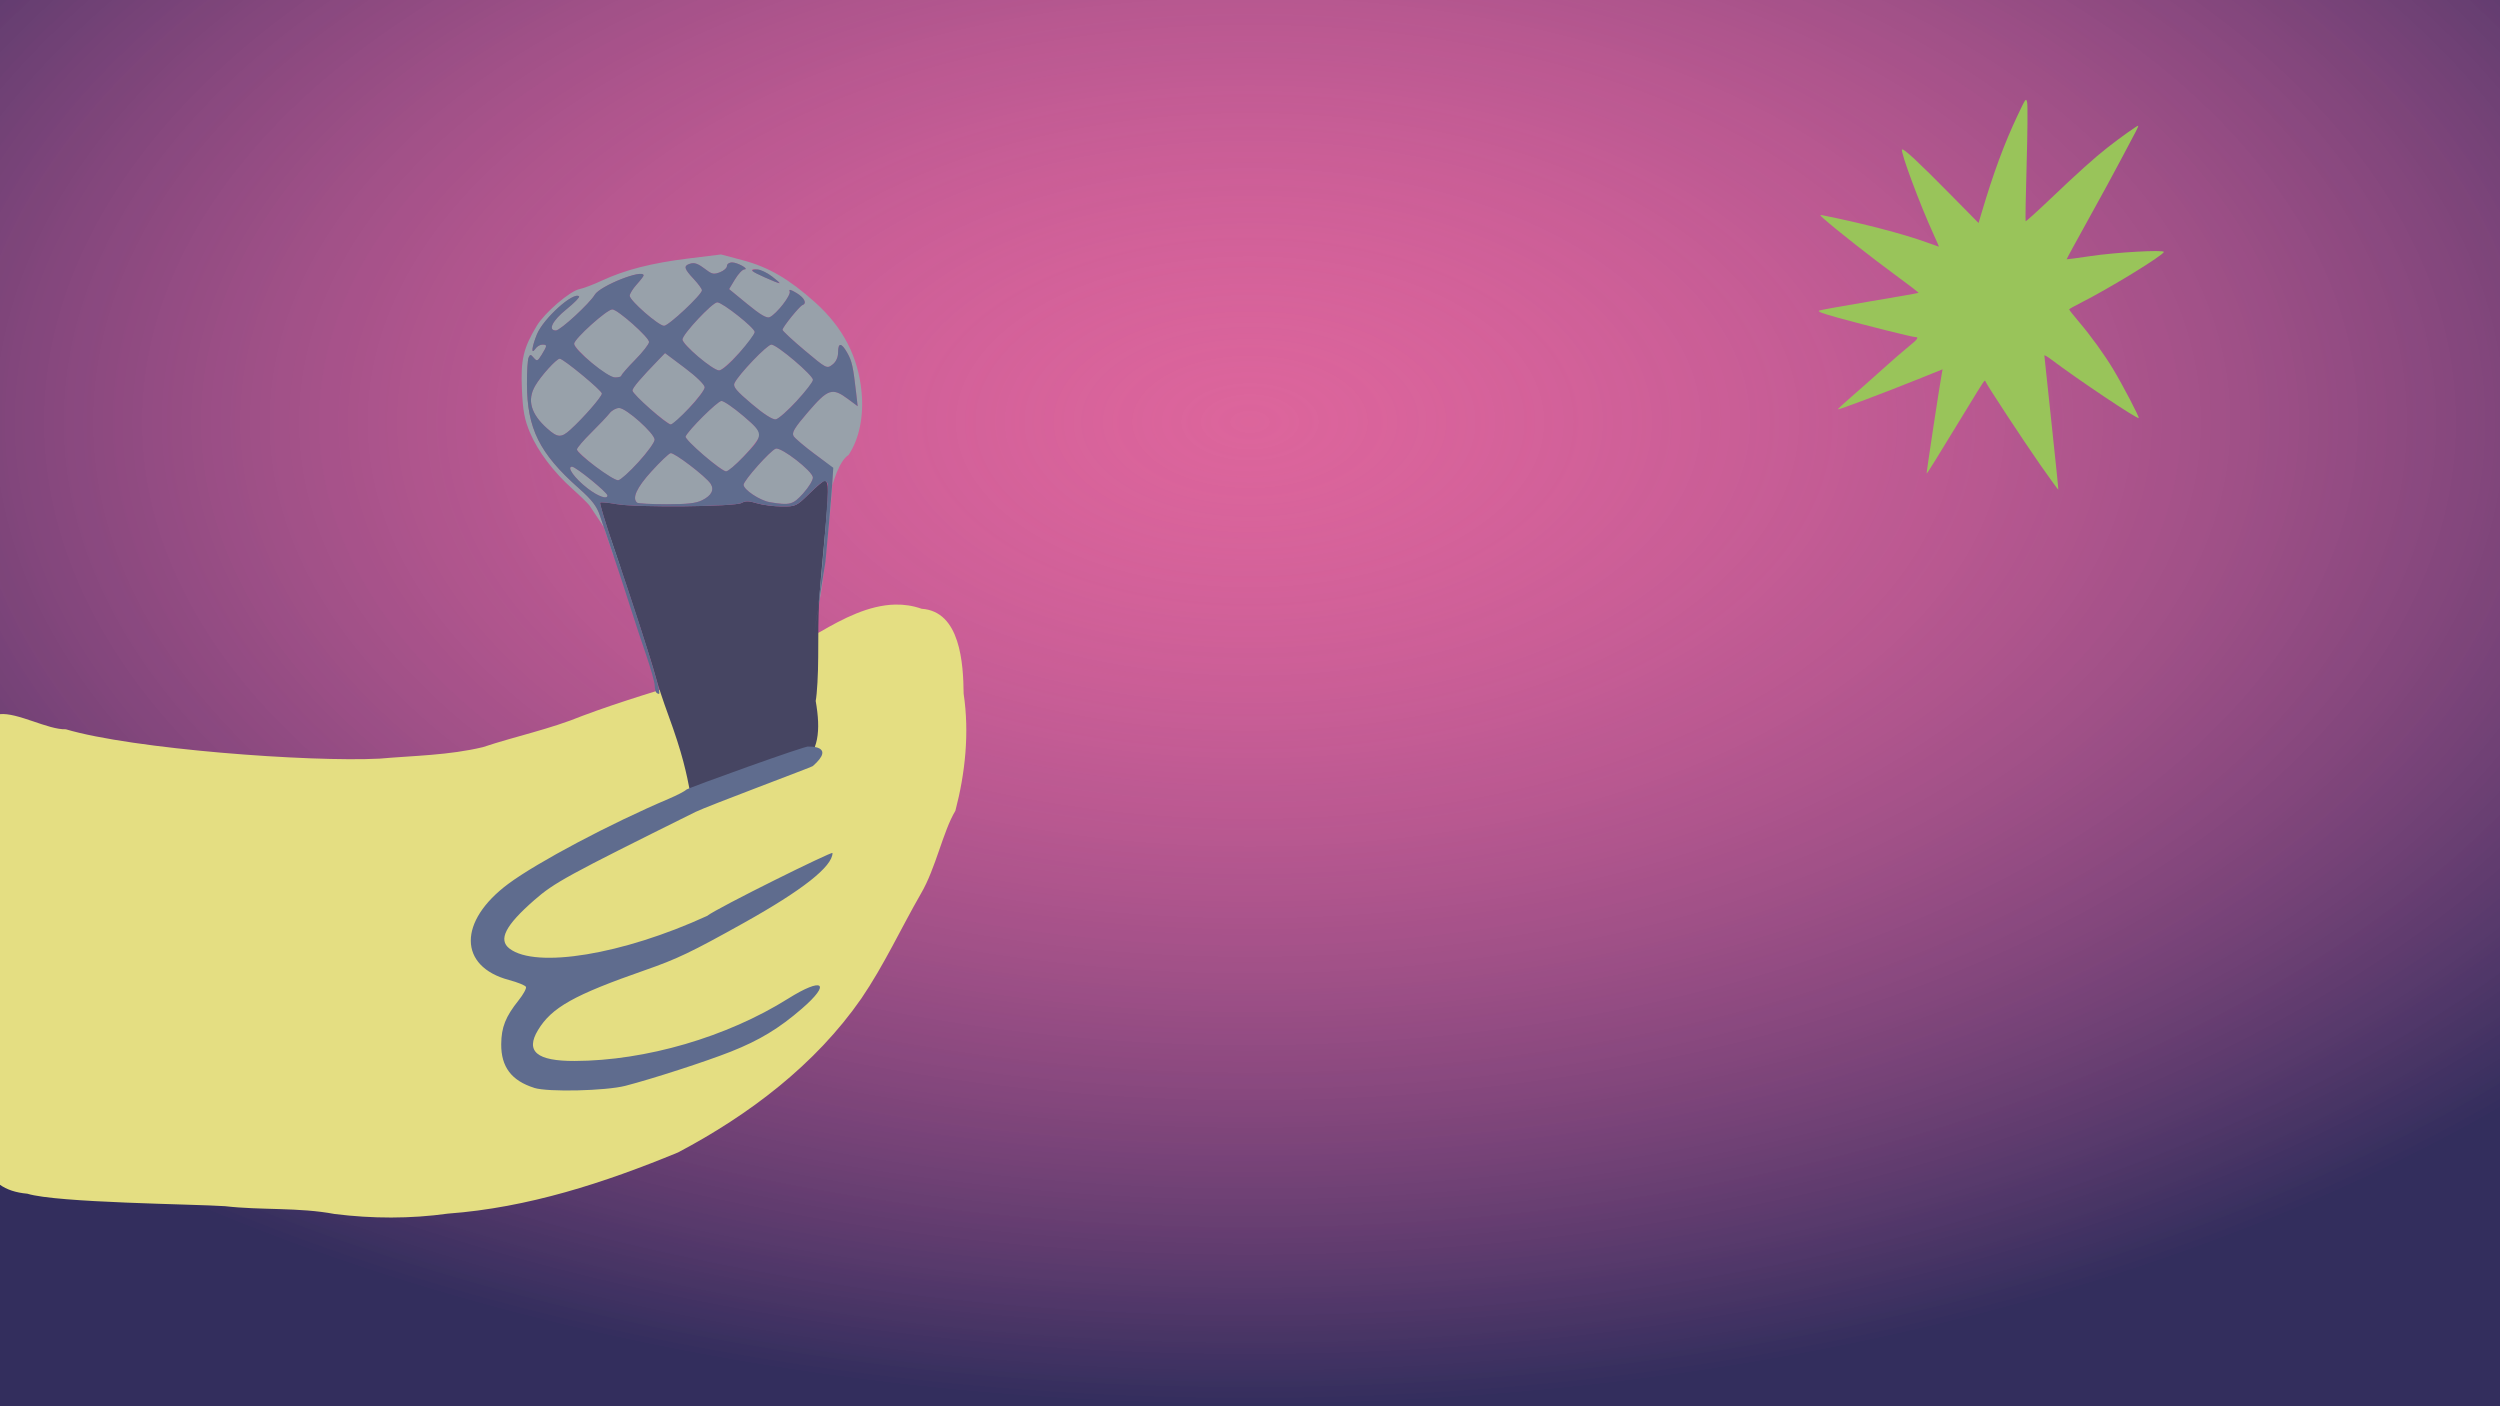<?xml version="1.0" encoding="UTF-8" standalone="no"?>
<!-- Created with Inkscape (http://www.inkscape.org/) -->

<svg
   width="1920"
   height="1080"
   viewBox="0 0 508 285.75"
   version="1.1"
   id="svg1075"
   inkscape:version="1.2.2 (b0a8486541, 2022-12-01)"
   sodipodi:docname="desktop-background-singer.svg"
   inkscape:export-filename="desktop-background-singer.png"
   inkscape:export-xdpi="96"
   inkscape:export-ydpi="96"
   xmlns:inkscape="http://www.inkscape.org/namespaces/inkscape"
   xmlns:sodipodi="http://sodipodi.sourceforge.net/DTD/sodipodi-0.dtd"
   xmlns="http://www.w3.org/2000/svg"
   xmlns:svg="http://www.w3.org/2000/svg">
  <sodipodi:namedview
     id="namedview1077"
     pagecolor="#ffffff"
     bordercolor="#666666"
     borderopacity="1.0"
     inkscape:pageshadow="2"
     inkscape:pageopacity="0.0"
     inkscape:pagecheckerboard="0"
     inkscape:document-units="mm"
     showgrid="false"
     fit-margin-top="0"
     fit-margin-left="0"
     fit-margin-right="0"
     fit-margin-bottom="0"
     inkscape:zoom="0.32026164"
     inkscape:cx="-277.89778"
     inkscape:cy="807.15255"
     inkscape:window-width="1920"
     inkscape:window-height="1011"
     inkscape:window-x="0"
     inkscape:window-y="0"
     inkscape:window-maximized="1"
     inkscape:current-layer="layer1"
     inkscape:showpageshadow="2"
     inkscape:deskcolor="#d1d1d1"
     showguides="false" />
  <defs
     id="defs1072">
    <radialGradient
       id="bg"
       cx="125"
       cy="75"
       r="175"
       fx="125"
       fy="75"
       gradientUnits="userSpaceOnUse"
       gradientTransform="matrix(2.032,0,0,1.143,24.214,122.978)">
      <stop
         offset="0%"
         style="stop-color:#ff69b4;stop-opacity:0.3"
         id="stop2228" />
      <stop
         offset="100%"
         style="stop-color:#332e5d;stop-opacity:1"
         id="stop2230" />
    </radialGradient>
    <mask
       maskUnits="userSpaceOnUse"
       id="mask4576">
      <rect
         style="opacity:1;fill:#feffff;fill-opacity:1;stroke:none;stroke-width:0.624;stroke-linecap:round;stroke-opacity:1"
         id="rect4578"
         width="65.608"
         height="142.412"
         x="115.248"
         y="377.296" />
    </mask>
    <radialGradient
       id="bg-6"
       cx="125"
       cy="75"
       r="175"
       fx="125"
       fy="75"
       gradientUnits="userSpaceOnUse"
       gradientTransform="matrix(0.265,0,0,0.265,24.214,122.978)">
      <stop
         offset="0%"
         style="stop-color:#ff69b4;stop-opacity:0.3"
         id="stop2228-7" />
      <stop
         offset="100%"
         style="stop-color:#332e5d;stop-opacity:1"
         id="stop2230-5" />
    </radialGradient>
  </defs>
  <g
     inkscape:label="Layer 1"
     inkscape:groupmode="layer"
     id="layer1"
     transform="translate(-24.214,-122.978)">
    <rect
       style="fill:#cd6391;fill-opacity:1;stroke:none;stroke-width:6.079;stroke-linecap:round"
       id="rect1416"
       width="508"
       height="285.75"
       x="24.214"
       y="122.978" />
    <rect
       width="508"
       height="285.75"
       fill="url(#bg)"
       id="rect2235"
       x="24.214"
       y="122.978"
       style="fill:url(#bg);stroke-width:1.524" />
    <g
       id="g9242"
       transform="matrix(2.66,0,0,2.66,277.892,-256.917)">
      <path
         id="path4726"
         style="fill:#e4de82;stroke-width:0.43"
         d="m 242.535,575.982 c -4.435,0.093 -8.786,2.348 -12.705,4.629 -12.783,6.241 -26.794,9.165 -40.037,14.131 -5.483,2.254 -11.267,3.442 -16.797,5.283 -5.754,1.378 -11.553,1.423 -17.402,1.936 -11.859,0.601 -41.61,-1.606 -52.936,-4.953 -2.964,0.107 -8.153,-2.871 -11.141,-2.545 v 79.326 c 1.166,0.845 2.725,1.372 4.662,1.539 4.957,1.545 28.259,1.755 33.316,2.104 6.108,0.711 12.392,0.167 18.508,1.32 6.343,0.794 12.776,0.816 19.111,-0.066 13.47,-0.995 26.395,-5.198 38.805,-10.32 11.937,-6.31 23.144,-14.766 30.914,-25.973 3.82,-5.608 6.667,-11.811 10.033,-17.662 2.512,-4.267 3.712,-10.485 5.812,-13.975 1.65,-6.283 2.39,-13.094 1.393,-19.748 -0.053,-5.077 -0.551,-13.897 -7.088,-14.318 -1.484,-0.529 -2.971,-0.738 -4.449,-0.707 z"
         transform="matrix(0.453,0,0,0.453,-136.849,-71.918)" />
      <path
         style="fill:#98a1aa;stroke-width:0.195"
         d="m -50.34,181.427 c -0.158,-0.197 -0.732,-0.755 -1.275,-1.24 -1.463,-1.305 -2.657,-2.882 -3.262,-4.309 -0.424,-1.001 -0.555,-1.705 -0.623,-3.361 -0.093,-2.236 0.111,-3.098 1.136,-4.81 0.596,-0.996 2.542,-2.666 3.27,-2.806 0.296,-0.057 1.062,-0.348 1.702,-0.646 1.762,-0.821 3.804,-1.345 6.586,-1.688 l 2.516,-0.311 1.636,0.433 c 2,0.53 3.559,1.437 5.567,3.239 2.115,1.898 3.278,4.145 3.535,6.829 0.178,1.86 -0.179,3.596 -0.99,4.813 -2.727,1.723 -2.974,20.591 -1.555,5.739 0.177,-1.627 0.323,-3.373 0.325,-3.879 0.003,-0.908 -0.014,-0.932 -1.381,-1.946 -0.761,-0.565 -1.476,-1.172 -1.588,-1.35 -0.164,-0.258 0.061,-0.633 1.118,-1.861 1.51,-1.755 1.838,-1.862 3.019,-0.986 l 0.755,0.56 -0.12,-1.053 c -0.223,-1.967 -0.318,-2.393 -0.674,-3.024 -0.447,-0.793 -0.702,-0.803 -0.702,-0.03 0,0.376 -0.162,0.723 -0.432,0.931 -0.426,0.326 -0.457,0.31 -2.122,-1.089 -0.929,-0.781 -1.69,-1.488 -1.69,-1.571 0,-0.198 1.304,-1.812 1.526,-1.89 0.362,-0.126 0.145,-0.559 -0.464,-0.926 -0.439,-0.264 -0.598,-0.3 -0.515,-0.118 0.126,0.276 -0.989,1.714 -1.526,1.968 -0.223,0.106 -0.704,-0.175 -1.707,-0.998 l -1.396,-1.145 0.453,-0.75 c 0.249,-0.413 0.571,-0.753 0.714,-0.756 0.412,-0.009 -0.519,-0.532 -0.947,-0.532 -0.211,0 -0.384,0.123 -0.384,0.273 0,0.15 -0.24,0.365 -0.533,0.478 -0.448,0.173 -0.608,0.148 -1.008,-0.157 -0.683,-0.52 -0.925,-0.609 -1.305,-0.486 -0.481,0.156 -0.423,0.376 0.299,1.147 0.35,0.374 0.637,0.766 0.637,0.873 0,0.327 -2.545,2.714 -2.894,2.714 -0.416,0 -2.625,-1.93 -2.625,-2.294 0,-0.15 0.239,-0.537 0.531,-0.861 0.292,-0.323 0.531,-0.634 0.531,-0.689 0,-0.531 -3.333,0.786 -3.736,1.477 -0.386,0.662 -2.63,2.726 -2.964,2.726 -0.64,0 -0.267,-0.756 0.797,-1.614 0.606,-0.488 1.044,-0.937 0.973,-0.997 -0.438,-0.37 -2.737,1.707 -3.223,2.912 -0.396,0.982 -0.457,1.593 -0.109,1.088 0.119,-0.173 0.355,-0.314 0.524,-0.314 0.389,0 0.385,0.07 -0.037,0.76 -0.313,0.511 -0.369,0.535 -0.612,0.255 -0.242,-0.279 -0.279,-0.281 -0.398,-0.019 -0.072,0.159 -0.128,1.069 -0.124,2.023 0.015,3.394 0.957,5.293 3.936,7.934 1.041,0.923 1.399,1.389 1.652,2.152 0.178,0.536 0.625,1.862 0.995,2.947 5.167,9.268 2.551,2.615 -1.812,-3.766 z m 13.949,-17.491 c -0.589,-0.453 -1.535,-0.728 -1.535,-0.447 0,0.086 1.922,0.97 2.122,0.976 0.058,0.002 -0.206,-0.237 -0.587,-0.53 z m -10.308,17.282 c -0.401,-0.339 -0.032,-1.147 1.088,-2.38 0.666,-0.733 1.327,-1.364 1.467,-1.402 0.27,-0.072 2.714,1.793 3.064,2.339 0.294,0.457 0.066,0.899 -0.646,1.255 -0.471,0.235 -1.114,0.308 -2.724,0.308 -1.159,0 -2.171,-0.054 -2.249,-0.12 z m 10.135,-0.039 c -0.755,-0.128 -1.999,-0.955 -1.999,-1.328 0,-0.321 2.055,-2.628 2.457,-2.759 0.421,-0.137 2.818,1.724 2.835,2.201 0.007,0.208 -0.325,0.752 -0.739,1.211 -0.789,0.873 -1.023,0.934 -2.555,0.675 z m -13.898,-1.039 c -0.996,-0.761 -1.654,-1.672 -1.206,-1.672 0.285,0 2.705,1.97 2.705,2.202 0,0.323 -0.711,0.072 -1.499,-0.53 z m 0.583,-1.682 c -0.78,-0.604 -1.418,-1.192 -1.417,-1.307 0.001,-0.115 0.491,-0.691 1.089,-1.281 0.598,-0.59 1.229,-1.256 1.402,-1.48 0.173,-0.224 0.504,-0.407 0.734,-0.407 0.532,0 2.706,1.942 2.711,2.421 0.004,0.433 -2.315,3.024 -2.774,3.099 -0.179,0.029 -0.964,-0.441 -1.744,-1.046 z m 8.261,-0.869 c -0.799,-0.68 -1.417,-1.322 -1.374,-1.426 0.199,-0.482 2.449,-2.715 2.737,-2.716 0.178,-7.8e-4 0.931,0.516 1.673,1.148 1.112,0.948 1.325,1.223 1.212,1.569 -0.177,0.548 -2.187,2.662 -2.531,2.662 -0.146,0 -0.919,-0.556 -1.718,-1.236 z m -11.947,-2.036 c -1.251,-1.116 -1.549,-2.169 -0.923,-3.258 0.437,-0.76 1.629,-2.077 1.88,-2.077 0.28,1.7e-4 3.221,2.43 3.221,2.662 0,0.24 -1.423,1.874 -2.406,2.763 -0.702,0.635 -0.976,0.621 -1.772,-0.09 z m 7.872,-1.491 c -0.747,-0.647 -1.359,-1.282 -1.359,-1.41 0,-0.207 0.624,-0.941 2.041,-2.401 l 0.449,-0.463 1.514,1.137 c 0.878,0.659 1.514,1.281 1.514,1.479 0,0.372 -2.251,2.834 -2.592,2.834 -0.115,0 -0.821,-0.53 -1.568,-1.177 z m 7.745,-0.394 c -1.169,-0.988 -1.439,-1.315 -1.309,-1.585 0.326,-0.676 2.495,-2.941 2.817,-2.941 0.423,0 3.186,2.345 3.176,2.695 -0.012,0.396 -2.414,2.945 -2.841,3.015 -0.233,0.038 -0.917,-0.401 -1.843,-1.184 z M -50.184,170.52 c -0.73,-0.622 -1.327,-1.27 -1.327,-1.44 0,-0.373 2.503,-2.628 2.917,-2.628 0.405,0 2.815,2.138 2.808,2.492 -0.003,0.158 -0.481,0.771 -1.061,1.361 -0.581,0.59 -1.056,1.135 -1.056,1.211 0,0.076 -0.215,0.137 -0.478,0.137 -0.304,-5.2e-4 -0.96,-0.412 -1.804,-1.132 z m 8.165,-0.442 c -0.668,-0.57 -1.214,-1.167 -1.214,-1.327 0,-0.397 2.286,-2.838 2.658,-2.838 0.398,0 2.861,1.951 2.861,2.266 0,0.426 -2.326,2.935 -2.721,2.935 -0.203,0 -0.916,-0.466 -1.584,-1.036 z"
         id="path4724"
         sodipodi:nodetypes="cssssssscsssccssssscssssssssssscssssssssssssssssssssssssssccsscssssssssssssssssssscssssssssssssscssssccssscssssssssssssssssssssssss" />
      <path
         style="fill:#464562;stroke-width:0.195"
         d="m -42.628,203.431 c -0.3,-1.557 -0.59,-3.006 -1.705,-6.041 -0.362,-0.985 -0.776,-2.236 -0.92,-2.78 -0.314,-1.185 -1.778,-5.704 -3.277,-10.112 -0.599,-1.763 -1.045,-3.243 -0.991,-3.289 0.054,-0.046 0.623,0.008 1.264,0.121 1.552,0.272 9.022,0.2 9.542,-0.092 0.296,-0.166 0.553,-0.161 1.167,0.025 0.434,0.131 1.284,0.241 1.89,0.246 1.076,0.008 1.126,-0.015 2.11,-0.979 0.554,-0.542 1.075,-0.986 1.157,-0.986 0.359,0 0.355,0.752 -0.025,4.781 -0.426,4.516 -0.443,4.853 -0.448,8.655 -0.002,1.324 -0.088,2.847 -0.192,3.385 0.793,4.536 -0.622,6.412 -9.573,7.066 z"
         id="path4720"
         sodipodi:nodetypes="csssscsscsssccc" />
      <path
         style="fill:#5f6c8e;stroke-width:0.195"
         d="m -54.555,225.921 c -1.739,-0.547 -2.537,-1.602 -2.524,-3.339 0.01,-1.291 0.331,-2.1 1.331,-3.352 0.359,-0.449 0.611,-0.91 0.559,-1.023 -0.051,-0.113 -0.632,-0.349 -1.291,-0.525 -3.878,-1.033 -3.9,-4.496 -0.047,-7.354 2.212,-1.641 7.785,-4.595 12.233,-6.484 0.642,-0.273 1.246,-0.586 1.343,-0.696 0.115,-0.132 9.393,-3.472 9.336,-3.298 0,0 2.157,-0.105 0.337,1.491 0,0.047 -8.101,3.075 -8.947,3.495 -9.859,4.892 -10.799,5.406 -12.328,6.742 -2.213,1.934 -2.774,3.03 -1.892,3.704 2.025,1.548 8.666,0.451 15.077,-2.49 0.902,-0.675 9.589,-4.968 9.596,-4.814 0,1.033 -2.29,2.838 -6.772,5.339 -4.016,2.241 -5.089,2.754 -7.555,3.614 -5.419,1.89 -7.125,2.846 -8.17,4.575 -0.982,1.627 -0.098,2.37 2.808,2.36 5.425,-0.019 11.623,-1.83 16.292,-4.758 2.671,-1.675 3.328,-1.205 1.06,0.76 -1.745,1.512 -3.241,2.417 -5.424,3.283 -1.88,0.746 -6.008,2.084 -8.053,2.611 -1.513,0.39 -5.919,0.492 -6.971,0.161 z m 9.341,-30.177 c -0.078,-0.066 -0.141,-0.316 -0.141,-0.556 0,-0.24 -0.295,-1.292 -0.656,-2.338 -0.361,-1.046 -0.924,-2.753 -1.251,-3.793 -0.328,-1.04 -0.898,-2.779 -1.267,-3.864 -0.369,-1.085 -0.817,-2.411 -0.995,-2.947 -0.253,-0.763 -0.611,-1.229 -1.652,-2.152 -2.979,-2.641 -3.921,-4.539 -3.936,-7.934 -0.004,-0.954 0.051,-1.864 0.124,-2.023 0.119,-0.262 0.157,-0.26 0.398,0.019 0.242,0.28 0.299,0.257 0.612,-0.255 0.422,-0.69 0.426,-0.76 0.037,-0.76 -0.169,0 -0.405,0.141 -0.524,0.314 -0.348,0.505 -0.287,-0.106 0.109,-1.088 0.486,-1.205 2.785,-3.283 3.223,-2.912 0.071,0.06 -0.367,0.508 -0.973,0.997 -1.064,0.857 -1.438,1.614 -0.797,1.614 0.334,0 2.577,-2.064 2.964,-2.726 0.403,-0.69 3.736,-2.008 3.736,-1.477 0,0.056 -0.239,0.366 -0.531,0.689 -0.292,0.323 -0.531,0.711 -0.531,0.861 0,0.363 2.209,2.294 2.625,2.294 0.348,0 2.894,-2.387 2.894,-2.714 0,-0.107 -0.287,-0.499 -0.637,-0.873 -0.723,-0.771 -0.78,-0.991 -0.299,-1.147 0.381,-0.123 0.622,-0.034 1.305,0.486 0.4,0.304 0.56,0.329 1.008,0.157 0.293,-0.113 0.533,-0.328 0.533,-0.478 0,-0.15 0.173,-0.273 0.384,-0.273 0.428,0 1.359,0.523 0.947,0.532 -0.144,0.003 -0.465,0.343 -0.714,0.756 l -0.453,0.75 1.396,1.145 c 1.003,0.823 1.484,1.104 1.707,0.998 0.537,-0.254 1.651,-1.692 1.526,-1.968 -0.083,-0.182 0.077,-0.146 0.515,0.118 0.609,0.366 0.826,0.799 0.464,0.926 -0.222,0.077 -1.526,1.692 -1.526,1.89 0,0.083 0.76,0.79 1.69,1.571 1.666,1.399 1.696,1.415 2.122,1.089 0.271,-0.207 0.432,-0.555 0.432,-0.931 0,-0.773 0.254,-0.762 0.702,0.03 0.356,0.631 0.451,1.057 0.674,3.024 l 0.12,1.053 -0.755,-0.56 c -1.181,-0.876 -1.508,-0.769 -3.019,0.986 -1.057,1.228 -1.282,1.602 -1.118,1.861 0.113,0.178 0.841,0.795 1.618,1.371 l 1.413,1.048 -0.125,1.795 c -0.069,0.987 -0.283,3.409 -0.475,5.382 -0.143,0.835 -1.333,8.354 -0.609,3.856 0.299,-2.236 0.895,-9.571 0.795,-9.791 -0.182,-0.401 -0.35,-0.314 -1.421,0.734 -0.984,0.963 -1.034,0.986 -2.11,0.979 -0.606,-0.004 -1.457,-0.115 -1.89,-0.246 -0.614,-0.185 -0.872,-0.191 -1.167,-0.025 -0.52,0.292 -7.989,0.365 -9.542,0.092 -0.641,-0.112 -1.21,-0.167 -1.264,-0.121 -0.054,0.046 0.391,1.526 0.991,3.289 2.314,6.805 3.675,11.181 3.518,11.314 -0.033,0.028 -0.124,-0.003 -0.202,-0.069 z m 3.487,-14.715 c 0.712,-0.355 0.94,-0.797 0.646,-1.255 -0.351,-0.546 -2.794,-2.411 -3.064,-2.339 -0.141,0.038 -0.801,0.669 -1.467,1.402 -1.12,1.232 -1.489,2.04 -1.088,2.38 0.078,0.066 1.09,0.12 2.249,0.12 1.61,0 2.253,-0.073 2.724,-0.308 z m 7.717,-0.525 c 0.414,-0.458 0.746,-1.003 0.739,-1.211 -0.017,-0.477 -2.414,-2.338 -2.835,-2.201 -0.402,0.13 -2.457,2.437 -2.457,2.759 0,0.373 1.244,1.2 1.999,1.328 1.532,0.26 1.766,0.198 2.555,-0.675 z m -14.954,0.166 c 0,-0.232 -2.42,-2.202 -2.705,-2.202 -0.448,0 0.21,0.912 1.206,1.672 0.788,0.602 1.499,0.853 1.499,0.53 z m 2.38,-2.562 c 0.674,-0.739 1.224,-1.505 1.223,-1.702 -0.004,-0.479 -2.178,-2.421 -2.711,-2.421 -0.23,0 -0.56,0.183 -0.734,0.407 -0.173,0.224 -0.804,0.889 -1.402,1.48 -0.598,0.59 -1.088,1.167 -1.089,1.281 -0.003,0.327 2.798,2.412 3.161,2.353 0.179,-0.029 0.877,-0.658 1.551,-1.397 z m 8.013,-0.402 c 1.582,-1.666 1.582,-1.751 -0.012,-3.11 -0.742,-0.632 -1.494,-1.149 -1.673,-1.148 -0.288,10e-4 -2.538,2.234 -2.737,2.716 -0.096,0.234 2.724,2.662 3.092,2.662 0.146,0 0.745,-0.504 1.33,-1.121 z m -13.224,-2.062 c 0.983,-0.889 2.406,-2.523 2.406,-2.763 0,-0.231 -2.941,-2.661 -3.221,-2.662 -0.251,-1.5e-4 -1.443,1.317 -1.88,2.077 -0.626,1.089 -0.327,2.142 0.923,3.258 0.796,0.711 1.07,0.725 1.772,0.09 z m 9.068,-1.649 c 0.655,-0.685 1.191,-1.4 1.191,-1.588 0,-0.198 -0.636,-0.82 -1.514,-1.479 l -1.514,-1.137 -0.449,0.463 c -1.417,1.46 -2.041,2.194 -2.041,2.401 0,0.272 2.619,2.587 2.927,2.587 0.115,0 0.745,-0.561 1.4,-1.246 z m 8.222,-0.548 c 0.677,-0.74 1.235,-1.464 1.239,-1.61 0.01,-0.35 -2.753,-2.695 -3.176,-2.695 -0.322,0 -2.492,2.265 -2.817,2.941 -0.13,0.27 0.139,0.597 1.309,1.585 0.926,0.783 1.61,1.222 1.843,1.184 0.204,-0.034 0.924,-0.666 1.602,-1.406 z m -13.398,-1.931 c 0,-0.076 0.475,-0.621 1.056,-1.211 0.581,-0.59 1.058,-1.202 1.061,-1.361 0.007,-0.354 -2.403,-2.492 -2.808,-2.492 -0.414,0 -2.917,2.255 -2.917,2.628 0,0.467 2.561,2.571 3.131,2.572 0.263,4.4e-4 0.478,-0.061 0.478,-0.137 z m 9.012,-1.744 c 0.647,-0.739 1.176,-1.455 1.176,-1.591 0,-0.315 -2.463,-2.266 -2.861,-2.266 -0.372,0 -2.658,2.441 -2.658,2.838 0,0.392 2.333,2.363 2.797,2.363 0.214,0 0.865,-0.566 1.545,-1.343 z m 1.972,-5.752 c -1.103,-0.485 -1.228,-0.616 -0.587,-0.616 0.232,0 0.733,0.24 1.114,0.533 0.839,0.645 0.773,0.655 -0.527,0.083 z"
         id="path4722"
         sodipodi:nodetypes="ssssssssccsssccssssssssssssssssssssssssssssssssssssssscscssssssssssscsssscsccsscsssssssssssssssssssssssssssssscsssscsssssssssssssscsssssssssssssssssssssssssssss" />
    </g>
    <path
       style="fill:#99c45a;fill-opacity:1;stroke:none;stroke-width:0.296;stroke-opacity:1"
       d="m 438.81,217.449 c -3.28,-4.68 -10.887,-16.252 -11.142,-16.951 -0.156,-0.425 -0.094,-0.516 -3.748,5.479 -6.533,10.719 -8.13,13.286 -8.21,13.206 -0.073,-0.073 2.621,-17.851 3.063,-20.22 l 0.176,-0.943 -5.138,2.071 c -6.561,2.645 -16.022,6.205 -16.151,6.077 -0.055,-0.055 1.156,-1.18 2.688,-2.501 1.533,-1.321 4.366,-3.83 6.296,-5.573 1.93,-1.744 4.342,-3.839 5.36,-4.656 1.894,-1.519 2.21,-1.971 1.38,-1.971 -0.608,0 -9.952,-2.335 -15.653,-3.912 -3.28,-0.907 -4.277,-1.287 -3.85,-1.465 0.317,-0.132 4.96,-0.973 10.318,-1.867 5.358,-0.895 9.791,-1.676 9.851,-1.736 0.06,-0.06 -2.058,-1.693 -4.707,-3.628 -4.514,-3.298 -12.107,-9.264 -14.441,-11.347 -0.969,-0.865 -0.988,-0.915 -0.296,-0.777 8.05,1.605 16.415,3.784 21.129,5.504 1.308,0.477 2.414,0.868 2.457,0.868 0.043,0 -0.435,-1.115 -1.062,-2.478 -2.763,-6.008 -6.811,-16.888 -6.426,-17.273 0.284,-0.284 3.328,2.537 9.574,8.873 l 5.979,6.065 0.627,-2.11 c 2.41,-8.114 4.598,-14.034 7.281,-19.706 1.706,-3.606 1.743,-3.656 1.967,-2.664 0.126,0.556 0.078,6.18 -0.105,12.497 -0.183,6.318 -0.275,11.545 -0.204,11.616 0.071,0.071 2.26,-1.9 4.863,-4.38 5.816,-5.539 9.108,-8.498 11.815,-10.618 2.503,-1.96 5.93,-4.404 6.177,-4.404 0.099,0 -0.132,0.566 -0.512,1.259 -0.38,0.692 -1.703,3.191 -2.94,5.553 -1.237,2.362 -4.249,7.888 -6.692,12.28 -2.443,4.392 -4.414,8.014 -4.379,8.05 0.035,0.032 2.261,-0.264 4.946,-0.664 5.093,-0.759 14.804,-1.306 14.8,-0.833 -0.005,0.635 -11.26,7.526 -16.944,10.375 -1.258,0.631 -2.291,1.219 -2.295,1.308 -0.004,0.088 0.908,1.242 2.026,2.563 2.486,2.938 5.117,6.584 6.956,9.639 1.915,3.182 5.323,9.701 5.157,9.867 -0.276,0.276 -12.374,-7.823 -17.774,-11.897 -0.774,-0.584 -1.405,-0.949 -1.403,-0.811 0.002,0.138 0.658,6.313 1.457,13.724 0.799,7.41 1.421,13.506 1.381,13.546 -0.039,0.037 -1.683,-2.225 -3.652,-5.033 z"
       id="path4049-3"
       sodipodi:nodetypes="ssssscsssssssssssssssssscssssssssssssscscsssscssss" />
  </g>
</svg>
